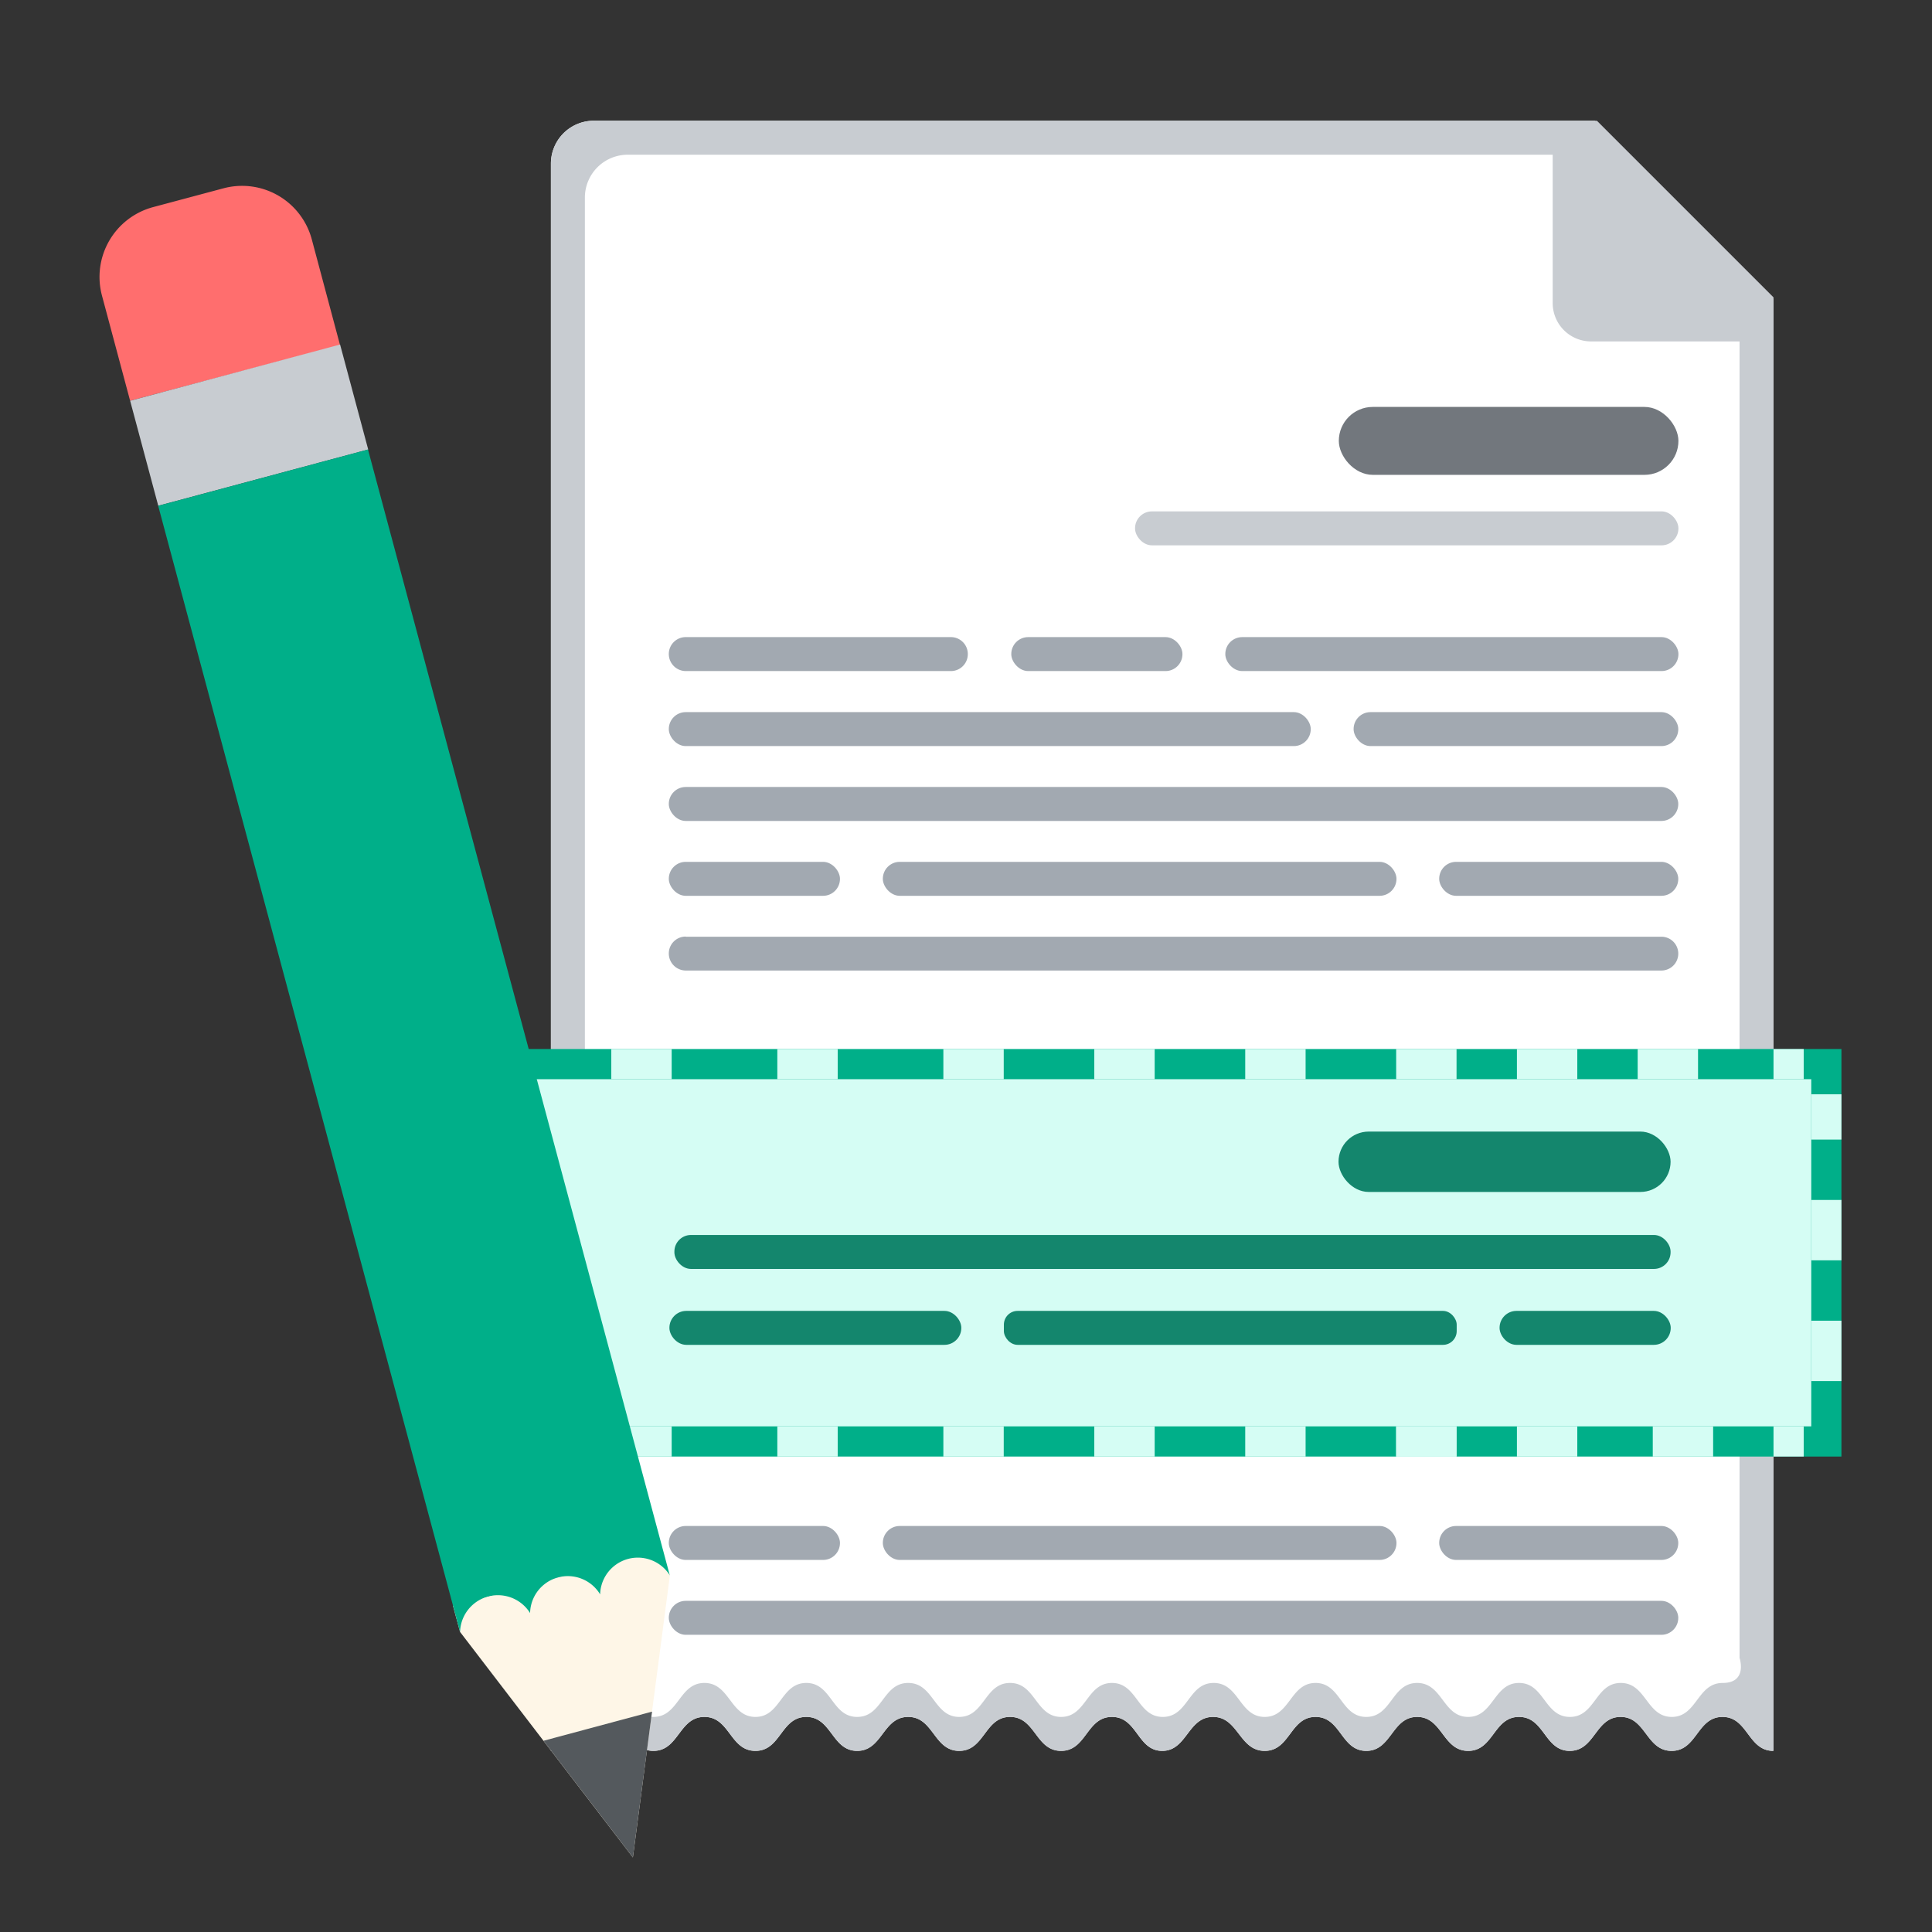 <svg xmlns="http://www.w3.org/2000/svg" viewBox="0 0 128 128">
	<rect x="0" y="0" width="128" height="128" fill="#333333" stroke="none"/>
	<path fill="#fff" d="M117.5 19.84 105.66 8H39.34a2.84 2.84 0 0 0-2.84 2.84V116c1.69 0 1.69-2.25 3.38-2.25S41.6 116 43.29 116s1.69-2.25 3.38-2.25 1.69 2.25 3.38 2.25 1.68-2.25 3.37-2.25 1.69 2.25 3.37 2.25 1.69-2.25 3.38-2.25 1.69 2.25 3.38 2.25 1.68-2.25 3.37-2.25S68.61 116 70.3 116s1.68-2.25 3.37-2.25S75.35 116 77 116s1.69-2.25 3.37-2.25S82.1 116 83.79 116s1.68-2.25 3.37-2.25 1.68 2.25 3.36 2.25 1.69-2.25 3.37-2.25 1.69 2.25 3.38 2.25 1.68-2.25 3.37-2.25S102.32 116 104 116s1.69-2.25 3.37-2.25 1.69 2.25 3.38 2.25 1.68-2.25 3.37-2.25 1.68 2.25 3.37 2.25V19.84z"/>
	<path fill="#c8ccd1" fill-rule="evenodd" d="M117.5 22.62h-12.09a2.54 2.54 0 0 1-2.54-2.53V8h2.93l11.7 11.7z"/>
	<path fill="#c8ccd1" d="M117.5 19.84 105.66 8H39.34a2.84 2.84 0 0 0-2.84 2.84V116c1.69 0 1.69-2.25 3.38-2.25S41.6 116 43.29 116s1.69-2.25 3.38-2.25 1.69 2.25 3.38 2.25 1.68-2.25 3.37-2.25 1.69 2.25 3.37 2.25 1.69-2.25 3.38-2.25 1.69 2.25 3.38 2.25 1.68-2.25 3.37-2.25S68.61 116 70.3 116s1.68-2.25 3.37-2.25S75.35 116 77 116s1.69-2.25 3.37-2.25S82.1 116 83.79 116s1.68-2.25 3.37-2.25 1.68 2.25 3.36 2.25 1.69-2.25 3.37-2.25 1.69 2.25 3.38 2.25 1.68-2.25 3.37-2.25S102.32 116 104 116s1.69-2.25 3.37-2.25 1.69 2.25 3.38 2.25 1.68-2.25 3.37-2.25 1.68 2.25 3.37 2.25V19.84zm-3.37 91.66c-1.69 0-1.69 2.25-3.37 2.25s-1.69-2.25-3.38-2.25-1.68 2.25-3.37 2.25-1.69-2.25-3.37-2.25-1.69 2.25-3.37 2.25-1.69-2.25-3.38-2.25-1.68 2.25-3.37 2.25-1.68-2.25-3.36-2.25-1.69 2.25-3.37 2.25-1.69-2.25-3.38-2.25-1.68 2.25-3.37 2.25-1.69-2.25-3.37-2.25-1.69 2.25-3.37 2.25-1.69-2.25-3.38-2.25-1.69 2.25-3.37 2.25-1.69-2.25-3.38-2.25-1.69 2.25-3.38 2.25-1.68-2.25-3.37-2.25-1.69 2.25-3.37 2.25-1.69-2.25-3.38-2.25-1.69 2.25-3.38 2.25-1.69-2.25-3.38-2.25-1.16-1.69-1.16-1.69V13.09a2.84 2.84 0 0 1 2.84-2.84h64.07l9.59 9.59v90s.56 1.66-1.12 1.66z"/>
	<path fill="#00af89" d="M122 96.5H33v-27h89z"/>
	<path fill="#d5fdf4" d="M120 94.5H35v-23h85z"/>
	<rect width="66" height="2.25" x="44.69" y="81.81" fill="#14866d" rx="1.1" transform="rotate(-180 77.685 82.94)"/>
	<rect width="22" height="4" x="88.69" y="74.98" fill="#14866d" rx="2" transform="rotate(-180 99.685 76.975)"/>
	<rect width="11.34" height="2.25" x="99.34" y="86.85" fill="#14866d" rx="1.12" transform="rotate(-180 105.015 87.975)"/>
	<rect width="19.34" height="2.25" x="44.34" y="86.85" fill="#14866d" rx="1.12" transform="rotate(-180 54.015 87.975)"/>
	<rect width="30" height="2.25" x="66.51" y="86.85" fill="#14866d" rx=".91" transform="rotate(-180 81.51 87.975)"/>
	<path fill="#d5fdf4" d="M40.5 94.5h4v2h-4zm11 0h4v2h-4zm11 0h4v2h-4zm10 0h4v2h-4zm10 0h4v2h-4zm10 0h4v2h-4zm29.5-7v4h-2v-4zm0-15v3h-2v-3zm0 7v4h-2v-4zm-81.5-10h4v2h-4zm11 0h4v2h-4zm11 0h4v2h-4zm10 0h4v2h-4zm10 0h4v2h-4zm18 0h4v2h-4zm8 0h4v2h-4zm9 0h2v2h-2zm0 25h2v2h-2z"/>
	<path fill="#d5fdf4" d="M92.5 94.5h4v2h-4zm8 0h4v2h-4zm9 0h4v2h-4zm-17-25h4v2h-4z"/>
	<path fill="#a2a9b1" d="M45.44 62.06h64.63a1.12 1.12 0 0 1 1.12 1.12 1.12 1.12 0 0 1-1.12 1.12H45.44a1.13 1.13 0 0 1-1.13-1.13 1.12 1.12 0 0 1 1.12-1.12z"/>
	<rect width="66.88" height="2.25" x="44.31" y="52.14" fill="#a2a9b1" rx="1.12"/>
	<rect width="11.34" height="2.25" x="44.31" y="57.1" fill="#a2a9b1" rx="1.12"/>
	<rect width="11.34" height="2.25" x="67" y="42.21" fill="#a2a9b1" rx="1.12"/>
	<rect width="15.84" height="2.25" x="95.35" y="57.1" fill="#a2a9b1" rx="1.12"/>
	<rect width="21.51" height="2.25" x="89.68" y="47.18" fill="#a2a9b1" rx="1.12"/>
	<rect width="34.03" height="2.25" x="58.49" y="57.1" fill="#a2a9b1" rx="1.12"/>
	<rect width="66.88" height="2.25" x="44.31" y="106.06" fill="#a2a9b1" rx="1.12"/>
	<rect width="11.34" height="2.25" x="44.31" y="101.1" fill="#a2a9b1" rx="1.12"/>
	<rect width="15.84" height="2.25" x="95.35" y="101.1" fill="#a2a9b1" rx="1.12"/>
	<rect width="34.03" height="2.25" x="58.49" y="101.1" fill="#a2a9b1" rx="1.12"/>
	<rect width="42.53" height="2.25" x="44.31" y="47.18" fill="#a2a9b1" rx="1.12"/>
	<path fill="#a2a9b1" d="M45.44 42.21H63a1.12 1.12 0 0 1 1.12 1.12A1.12 1.12 0 0 1 63 44.46H45.44a1.13 1.13 0 0 1-1.13-1.13 1.12 1.12 0 0 1 1.13-1.12z"/>
	<rect width="22.5" height="4.5" x="88.7" y="26.96" fill="#72777d" rx="2.25"/>
	<rect width="36" height="2.25" x="75.2" y="33.88" fill="#c8ccd1" rx="1.12"/>
	<rect width="30.02" height="2.25" x="81.18" y="42.21" fill="#a2a9b1" rx="1.12"/>
	<path fill="#fef6e7" fill-rule="evenodd" d="m41.93 123.06 2.45-18.67-.46-1.74-13.91 3.73.47 1.74 11.45 14.94z"/>
	<path fill="#54595d" d="m43.2 113.4-1.27 9.66-5.92-7.73 7.19-1.93z"/>
	<path fill="#ff6e6e" d="M6.76 19.6a4.79 4.79 0 0 1 3.39-5.88l4.64-1.24a4.78 4.78 0 0 1 5.87 3.39l1.87 7-13.91 3.68z"/>
	<path fill="#c8ccd1" d="m8.622 26.553 13.91-3.727 1.863 6.955-13.91 3.727z"/>
	<path fill="#00af89" d="m44.38 104.39-20-74.61-13.9 3.73 20 74.61a2.51 2.51 0 0 1 4.64-1.25 2.5 2.5 0 0 1 4.64-1.24 2.5 2.5 0 0 1 4.63-1.24z"/>
</svg>
